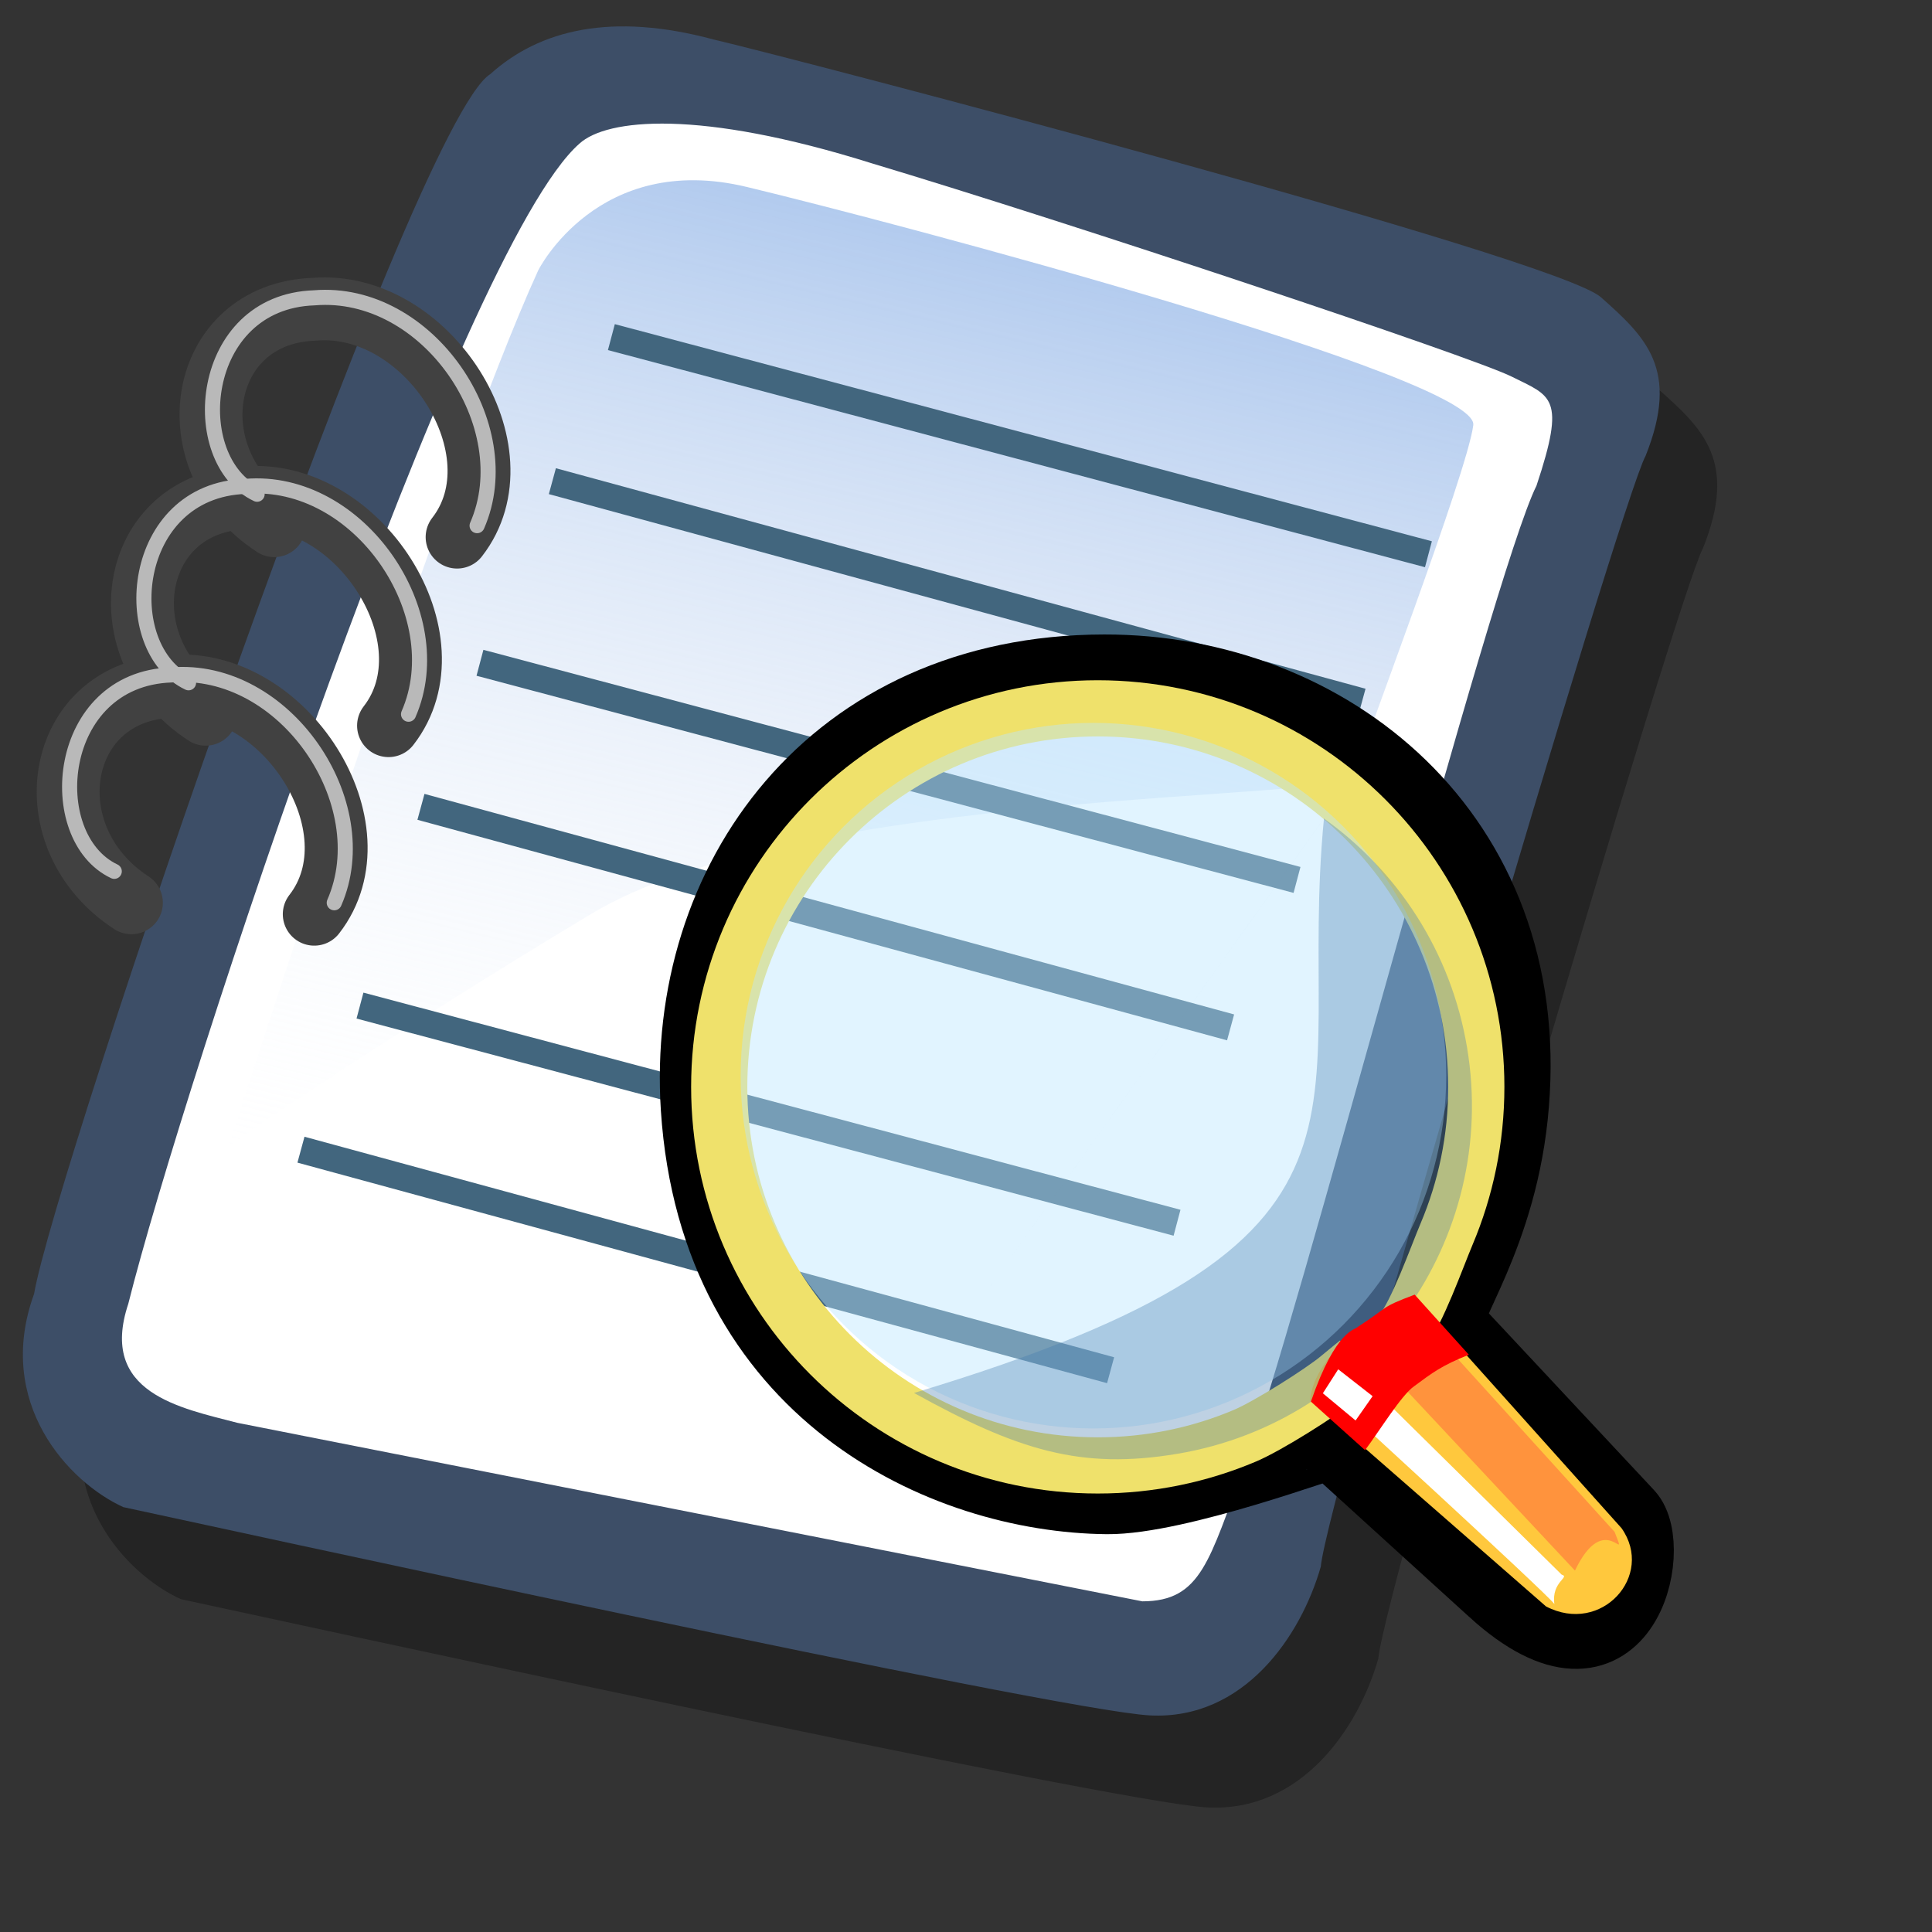 <?xml version="1.0" encoding="UTF-8" standalone="no"?>
<!-- Created with Sodipodi ("http://www.sodipodi.com/") -->

<svg
   xmlns:dc="http://purl.org/dc/elements/1.1/"
   xmlns:cc="http://creativecommons.org/ns#"
   xmlns:rdf="http://www.w3.org/1999/02/22-rdf-syntax-ns#"
   xmlns:svg="http://www.w3.org/2000/svg"
   xmlns="http://www.w3.org/2000/svg"
   xmlns:xlink="http://www.w3.org/1999/xlink"
   xmlns:sodipodi="http://sodipodi.sourceforge.net/DTD/sodipodi-0.dtd"
   xmlns:inkscape="http://www.inkscape.org/namespaces/inkscape"
   id="svg604"
   sodipodi:version="0.32"
   width="72pt"
   height="72pt"
   sodipodi:docname="show.svg"
   version="1.1"
   inkscape:version="0.48.4 r9939">
  <rect width="100%" height="100%" fill="#333333" stroke="none"/>
  <defs
     id="defs606">
    <linearGradient
       id="linearGradient612">
      <stop
         style="stop-color:#7fa8e3;stop-opacity:0.741;"
         offset="0"
         id="stop613" />
      <stop
         style="stop-color:#ffffff;stop-opacity:0;"
         offset="1"
         id="stop614" />
    </linearGradient>
    <linearGradient
       xlink:href="#linearGradient612"
       id="linearGradient615"
       x1="50.644"
       y1="5.368"
       x2="35.752"
       y2="68.044"
       gradientUnits="userSpaceOnUse"
       spreadMethod="pad" />
  </defs>
  <sodipodi:namedview
     id="base"
     showgrid="false"
     inkscape:zoom="2.6222222"
     inkscape:cx="45"
     inkscape:cy="45"
     inkscape:window-width="1215"
     inkscape:window-height="1000"
     inkscape:window-x="65"
     inkscape:window-y="24"
     inkscape:window-maximized="1"
     inkscape:current-layer="svg604" />
  <path
     style="fill:#000000;fill-rule:evenodd;stroke:none;stroke-opacity:1;stroke-width:1pt;stroke-linejoin:miter;stroke-linecap:butt;fill-opacity:0.301;"
     d="M 12.816 74.753 C 10.386 73.648 7.071 70.113 8.839 65.251 C 9.723 59.948 25.633 13.102 29.168 10.892 C 31.378 8.904 34.582 8.13 39.112 9.346 C 42.868 10.229 76.677 19.068 78.666 20.836 C 80.654 22.604 82.201 24.04 80.654 27.907 C 79.55 29.896 66.402 74.532 66.181 77.405 C 65.297 80.498 62.756 84.255 58.557 84.034 C 54.359 83.813 15.91 75.416 12.816 74.753 z "
     id="path794"
     sodipodi:nodetypes="ccccccccc"
     transform="matrix(1.115,0,0,1.115,-5.305,-3.889)" />
  <path
     style="fill:#3d4e67;fill-rule:evenodd;stroke:none;stroke-opacity:1;stroke-width:1pt;stroke-linejoin:miter;stroke-linecap:butt;fill-opacity:1;"
     d="M 12.816 74.753 C 10.386 73.648 7.071 70.113 8.839 65.251 C 9.723 59.948 25.633 13.102 29.168 10.892 C 31.378 8.904 34.582 8.13 39.112 9.346 C 42.868 10.229 76.677 19.068 78.666 20.836 C 80.654 22.604 82.201 24.04 80.654 27.907 C 79.55 29.896 66.402 74.532 66.181 77.405 C 65.297 80.498 62.756 84.255 58.557 84.034 C 54.359 83.813 15.91 75.416 12.816 74.753 z "
     id="path609"
     sodipodi:nodetypes="ccccccccc"
     transform="matrix(1.115,0,0,1.115,-8.162,-8.461)" />
  <path
     style="fill:#ffffff;fill-rule:evenodd;stroke:none;stroke-opacity:1;stroke-width:1pt;stroke-linejoin:miter;stroke-linecap:butt;fill-opacity:1;"
     d="M 17.899 70.996 C 15.358 70.334 11.711 69.671 13.037 65.693 C 15.468 55.971 27.842 18.626 33.146 13.986 C 34.361 12.881 38.449 12.439 46.183 14.87 C 55.022 17.521 72.92 23.488 74.688 24.372 C 76.456 25.256 77.119 25.256 75.793 29.233 C 73.804 33.211 64.966 67.24 62.756 72.985 C 61.209 77.073 60.877 78.951 58.226 78.951 "
     id="path608"
     sodipodi:nodetypes="cccccccs"
     transform="matrix(1.115,0,0,1.115,-8.162,-8.461)" />
  <path
     style="fill:url(#linearGradient615);fill-rule:evenodd;stroke:none;stroke-opacity:1;stroke-width:1pt;stroke-linejoin:miter;stroke-linecap:butt;fill-opacity:1;"
     d="M 28.75 13.75 C 28.75 13.75 31.875 7.5 39.688 9.375 C 47.5 11.25 78.125 19.375 77.812 21.875 C 77.5 24.375 71.875 39.062 71.562 40.312 C 71.25 41.562 42.5 40.938 31.562 47.5 C 20.625 54.062 12.5 59.688 12.5 59.688 C 12.5 59.688 23.75 24.688 28.75 13.75 z "
     id="path636"
     transform="matrix(0.947,0,0,0.947,-0.481,0.41)" />
  <path
     style="fill:none;fill-rule:evenodd;stroke:#42667e;stroke-opacity:1;stroke-width:1pt;stroke-linejoin:miter;stroke-linecap:butt;fill-opacity:1;"
     d="M 29.243 15.899 L 69.842 26.688 "
     id="path671"
     transform="translate(1.136,0.852)" />
  <path
     style="fill:none;fill-rule:evenodd;stroke:#42667e;stroke-opacity:1;stroke-width:1pt;stroke-linejoin:miter;stroke-linecap:butt;fill-opacity:1;"
     d="M 27.823 19.306 L 67.855 30.946 "
     id="path672"
     transform="matrix(1,-1.703691e-2,1.703691e-2,1,-0.705,5.077)" />
  <path
     style="fill:none;fill-rule:evenodd;stroke:#42667e;stroke-opacity:1;stroke-width:1pt;stroke-linejoin:miter;stroke-linecap:butt;fill-opacity:1;"
     d="M 29.243 15.899 L 69.842 26.688 "
     id="path673"
     transform="translate(-5.394,17.035)" />
  <path
     style="fill:none;fill-rule:evenodd;stroke:#42667e;stroke-opacity:1;stroke-width:1pt;stroke-linejoin:miter;stroke-linecap:butt;fill-opacity:1;"
     d="M 29.243 15.899 L 69.842 26.688 "
     id="path675"
     transform="translate(-11.356,34.069)" />
  <path
     style="fill:none;fill-rule:evenodd;stroke:#42667e;stroke-opacity:1;stroke-width:1pt;stroke-linejoin:miter;stroke-linecap:butt;fill-opacity:1;"
     d="M 27.823 19.306 L 67.855 30.946 "
     id="path676"
     transform="matrix(1,-1.703691e-2,1.703691e-2,1,-13.197,38.295)" />
  <path
     style="fill:none;fill-rule:evenodd;stroke:#42667e;stroke-opacity:1;stroke-width:1pt;stroke-linejoin:miter;stroke-linecap:butt;fill-opacity:1;"
     d="M 27.823 19.306 L 67.855 30.946 "
     id="path674"
     transform="matrix(1,-1.703691e-2,1.703691e-2,1,-7.235,21.26)" />
  <path
     style="fill:none;fill-rule:evenodd;stroke:#414141;stroke-opacity:1;stroke-width:3.125;stroke-linejoin:round;stroke-linecap:round;fill-opacity:1;stroke-dasharray:none;"
     d="M 6.53 44.858 C 1.514 41.593 2.739 34.297 8.517 34.105 C 14.146 33.634 18.927 41.167 15.615 45.426 "
     id="path699"
     sodipodi:nodetypes="csc" />
  <path
     style="fill:none;fill-rule:evenodd;stroke:#414141;stroke-opacity:1;stroke-width:3.125;stroke-linejoin:round;stroke-linecap:round;fill-opacity:1;stroke-dasharray:none;"
     d="M 6.53 44.858 C 1.514 41.593 2.739 34.297 8.517 34.105 C 14.146 33.634 18.927 41.167 15.615 45.426 "
     id="path701"
     sodipodi:nodetypes="csc"
     transform="translate(3.691,-9.369)" />
  <path
     style="fill:none;fill-rule:evenodd;stroke:#414141;stroke-opacity:1;stroke-width:3.125;stroke-linejoin:round;stroke-linecap:round;fill-opacity:1;stroke-dasharray:none;"
     d="M 6.53 44.858 C 1.514 41.593 2.739 34.297 8.517 34.105 C 14.146 33.634 18.927 41.167 15.615 45.426 "
     id="path703"
     sodipodi:nodetypes="csc"
     transform="translate(7.098,-18.738)" />
  <path
     style="fill:none;fill-rule:evenodd;stroke:#b9b9b9;stroke-opacity:1;stroke-width:0.75;stroke-linejoin:round;stroke-linecap:round;fill-opacity:1;stroke-dasharray:none;"
     d="M 5.678 43.864 C 2.082 42.161 2.739 34.297 8.517 34.105 C 14.146 33.634 18.785 40.457 16.609 45.426 "
     id="path704"
     sodipodi:nodetypes="csc"
     transform="translate(7.098,-19.306)" />
  <path
     style="fill:none;fill-rule:evenodd;stroke:#b9b9b9;stroke-opacity:1;stroke-width:0.75;stroke-linejoin:round;stroke-linecap:round;fill-opacity:1;stroke-dasharray:none;"
     d="M 5.678 43.864 C 2.082 42.161 2.739 34.297 8.517 34.105 C 14.146 33.634 18.785 40.457 16.609 45.426 "
     id="path702"
     sodipodi:nodetypes="csc"
     transform="translate(3.691,-9.937)" />
  <path
     style="fill:none;fill-rule:evenodd;stroke:#b9b9b9;stroke-opacity:1;stroke-width:0.75;stroke-linejoin:round;stroke-linecap:round;fill-opacity:1;stroke-dasharray:none;"
     d="M 5.678 43.864 C 2.082 42.161 2.739 34.297 8.517 34.105 C 14.146 33.634 18.785 40.457 16.609 45.426 "
     id="path700"
     sodipodi:nodetypes="csc"
     transform="translate(0,-0.568)" />
  <g
     transform="matrix(0.859,0,0,0.859,32.329,31.208)"
     style="font-size:12px"
     id="g1271">
    <defs
       id="defs1272">
      <linearGradient
         id="linearGradient621">
        <stop
           style="stop-color:#666565;stop-opacity:1;"
           offset="0"
           id="stop623" />
        <stop
           style="stop-color:#ffffff;stop-opacity:1;"
           offset="1"
           id="stop622" />
      </linearGradient>
      <linearGradient
         id="linearGradient610">
        <stop
           style="stop-color:#666565;stop-opacity:1;"
           offset="0"
           id="stop612" />
        <stop
           style="stop-color:#ffffff;stop-opacity:1;"
           offset="1"
           id="stop611" />
      </linearGradient>
      <defs
         id="defs1283">
        <linearGradient
           x1="0"
           y1="0"
           x2="1"
           y2="0"
           id="linearGradient554"
           xlink:href="#linearGradient610"
           gradientUnits="objectBoundingBox"
           spreadMethod="pad" />
        <linearGradient
           x1="12.924"
           y1="79.96"
           x2="8.336"
           y2="72.29"
           id="linearGradient557"
           xlink:href="#linearGradient554"
           gradientUnits="userSpaceOnUse"
           gradientTransform="scale(1.122,0.891)"
           spreadMethod="pad" />
        <linearGradient
           x1="7.798"
           y1="68.656"
           x2="12.995"
           y2="78.429"
           id="linearGradient559"
           xlink:href="#linearGradient554"
           gradientUnits="userSpaceOnUse"
           gradientTransform="scale(1.122,0.891)"
           spreadMethod="pad" />
        <linearGradient
           id="linearGradient563"
           xlink:href="#linearGradient554" />
      </defs>
      <defs
         id="defs573">
        <linearGradient
           x1="0"
           y1="0"
           x2="1"
           y2="0"
           id="linearGradient604"
           xlink:href="#linearGradient621"
           gradientUnits="objectBoundingBox"
           spreadMethod="pad" />
        <linearGradient
           id="linearGradient600">
          <stop
             style="stop-color:#000000;stop-opacity:1;"
             offset="0"
             id="stop601" />
          <stop
             style="stop-color:#ffffff;stop-opacity:1;"
             offset="1"
             id="stop602" />
        </linearGradient>
        <linearGradient
           x1="61.047"
           y1="28.657"
           x2="79.628"
           y2="14.155"
           id="linearGradient603"
           xlink:href="#linearGradient604"
           gradientUnits="userSpaceOnUse"
           gradientTransform="scale(0.994,1.006)"
           spreadMethod="pad" />
      </defs>
    </defs>
    <path
       inkscape:connector-curvature="0"
       d="M 48.811,55.619 39.403,47.062 C 39.316,46.983 30.454,50.302 26.401,50.263 16.98,50.169 3.817,44.179 2.741,27.78 1.891,14.711 10.517,2.548 26.237,2.523 39.154,2.502 51.086,11.968 49.815,27.531 49.209,35.196 45.527,39.625 46.161,40.303 l 10.312,11.034 c 1.676,1.793 -0.239,11.034 -7.662,4.283 z"
       style="fill:none;stroke:#000000;stroke-width:4.304"
       id="path634" />
    <path
       inkscape:connector-curvature="0"
       d="m 47.762,26.54 c 0,3.022 -0.613,5.901 -1.722,8.521 -0.554,1.31 -1.705,4.57 -2.6,5.655 l 8.303,11.081 -0.787,1.183 -11.109,-9.638 c -1.084,0.895 -4.152,2.82 -5.461,3.374 -2.619,1.109 -5.499,1.722 -8.521,1.722 -12.087,0 -21.897,-9.81 -21.897,-21.897 0,-12.087 9.81,-21.897 21.897,-21.897 12.087,0 21.897,9.81 21.897,21.897 z"
       style="fill:none;stroke:#efe16b;stroke-width:3.25"
       id="path620" />
    <path
       inkscape:connector-curvature="0"
       d="m 44.248,38.768 11.918,13.303 c 1.928,2.747 -1.165,6.195 -4.372,4.523 L 38.144,44.669 c 0.261,-2.766 4.096,-5.409 6.104,-5.901 z"
       style="fill:#ffc83d;fill-rule:evenodd"
       id="path562" />
    <path
       inkscape:connector-curvature="0"
       d="m 43.868,39.166 11.895,13.117 c 0.834,2.117 -0.535,-1.443 -2.294,2.239 L 41.294,41.504 c 0.022,-0.855 0.482,-1.92 2.573,-2.338 z"
       style="fill:#ff933d;fill-rule:evenodd"
       id="path567" />
    <path
       inkscape:connector-curvature="0"
       d="m 40.046,42.275 12.653,12.48 c 0.517,0.148 -0.606,0.402 -0.42,1.701 C 51.838,55.835 38.858,43.957 38.858,43.957 z"
       style="fill:#ffffff;fill-rule:evenodd"
       id="path568" />
    <ellipse
       sodipodi:ry="18.451067"
       sodipodi:rx="18.451067"
       sodipodi:cy="28.953592"
       sodipodi:cx="29.499611"
       cx="29.5"
       cy="28.954"
       rx="18.451"
       ry="18.451"
       transform="matrix(1.106,0,0,1.106,-7.012,-6.131)"
       style="fill:#bae6ff;fill-opacity:0.431;fill-rule:evenodd;stroke-width:1"
       id="path611"
       d="m 47.951,28.954 c 0,10.19 -8.261,18.451 -18.451,18.451 -10.19,0 -18.451,-8.261 -18.451,-18.451 0,-10.19 8.261,-18.451 18.451,-18.451 10.19,0 18.451,8.261 18.451,18.451 z" />
    <path
       inkscape:connector-curvature="0"
       d="m 38.95,11.019 c 4.253,3.035 7.35,7.692 8.278,13.249 0.929,5.557 -0.485,10.968 -3.521,15.221 -3.035,4.253 -7.692,7.35 -13.249,8.278 -5.557,0.929 -9.213,-0.193 -15.221,-3.521 m 0,0 c 29.217,-8.793 22.032,-15.935 23.713,-33.228"
       style="fill:#437caf;fill-opacity:0.345;fill-rule:evenodd;stroke-width:1"
       id="path610" />
    <path
       inkscape:connector-curvature="0"
       d="m 44.197,38.559 c -2.045,0.77 -1.416,0.654 -3.295,1.868 -0.105,0.171 -1.235,0.059 -2.708,4.32 l 3.132,2.807 c 0.85,-1.127 2.095,-3.175 2.833,-3.692 1.071,-0.794 1.601,-1.2 3.171,-1.828 z"
       style="fill:#ff0000;fill-rule:evenodd;stroke-width:1"
       id="path651" />
    <path
       inkscape:connector-curvature="0"
       d="m 41.764,44.432 -0.985,1.407 -1.893,-1.574 0.888,-1.387 z"
       style="fill:#ffffff;fill-rule:evenodd;stroke-width:1"
       id="path652" />
  </g>
</svg>
